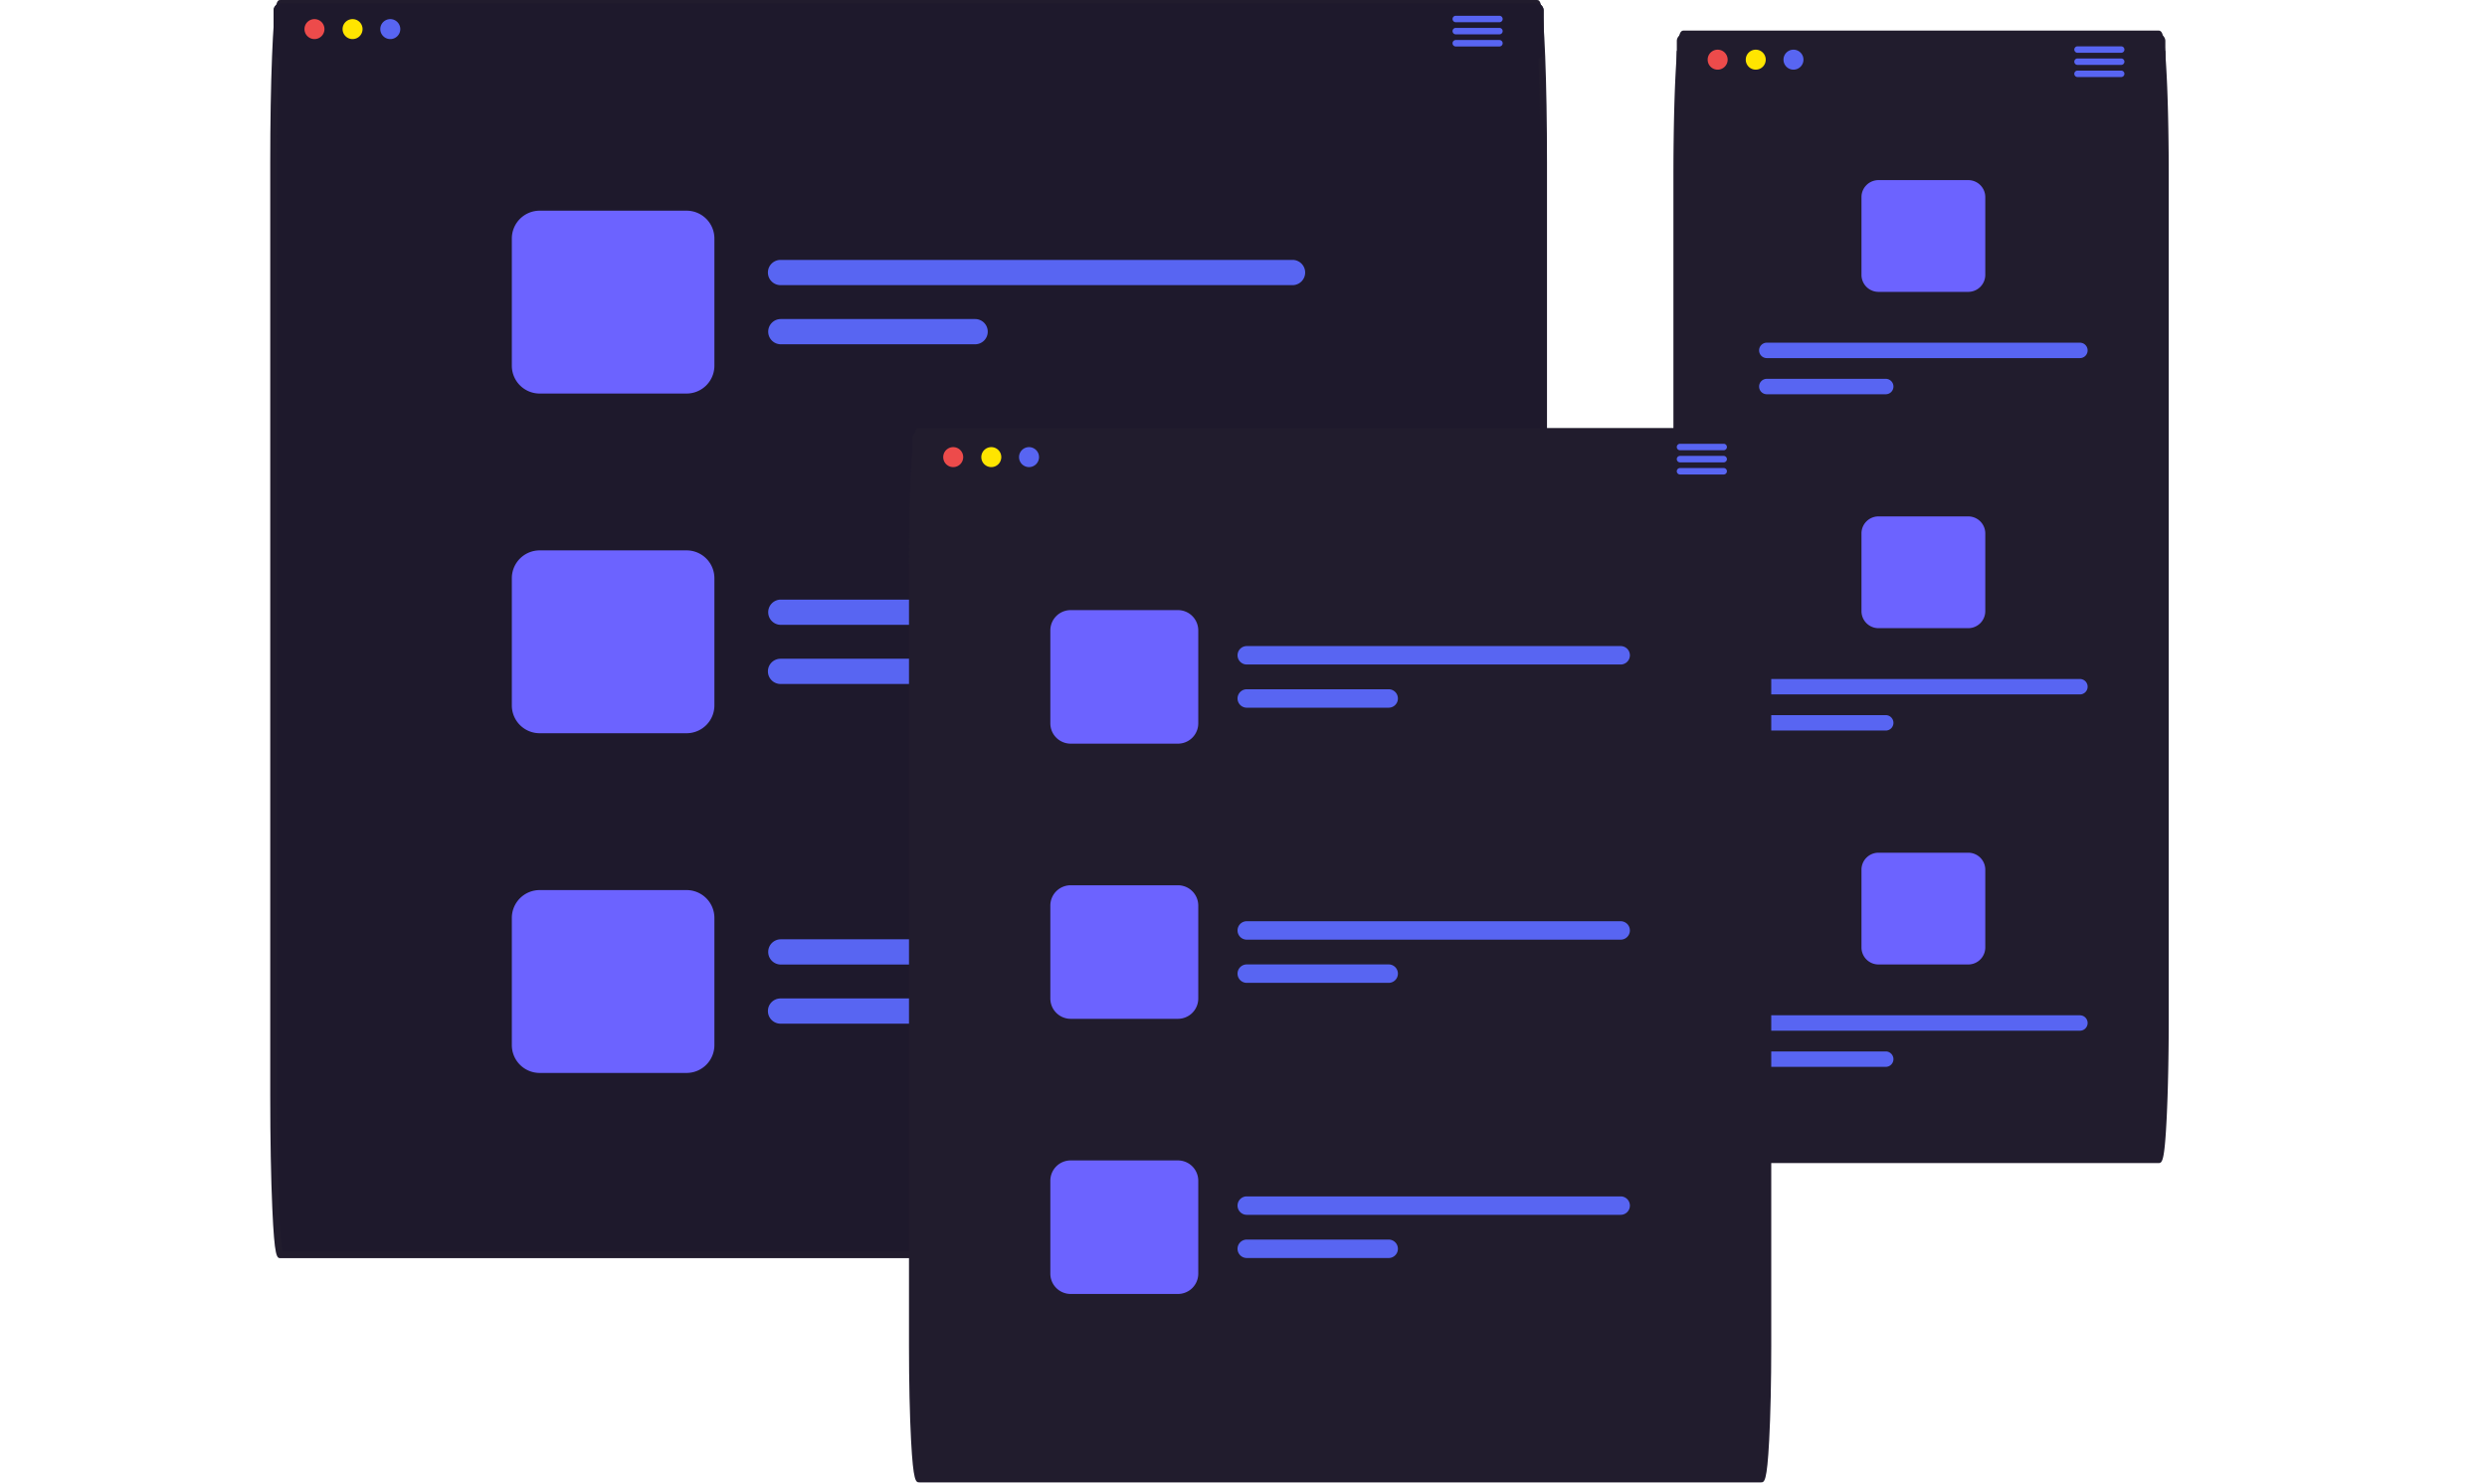 <svg xmlns="http://www.w3.org/2000/svg" width="732" height="437" fill="none" viewBox="0 0 732 437">
  <g clip-path="url(#clip0_311_61)">
    <path fill="#211C2D" d="M637.329 15h-143.79v9.25a2.04 2.04 0 00.461 1.3c-.29 7.23-.461 16.46-.461 26.49v247.3c0 23.18.93 42.04 2.071 42.04h139.649c1.141 0 2.07-18.86 2.07-42.04V52.04c0-10.03-.17-19.26-.46-26.49.3-.367.463-.826.46-1.3V15z"/>
    <path fill="#211C2D" d="M635.259 342.38h-139.65c-1.088 0-1.807 0-2.461-13.278-.393-7.969-.609-18.539-.609-29.762V52.04c0-9.694.164-19.116.461-26.53.186-4.452.4-8.018.634-10.6.459-5.056.896-5.91 1.975-5.91h139.65c1.08 0 1.517.854 1.976 5.91.235 2.592.448 6.158.633 10.598l.001.002c.297 7.406.46 16.828.46 26.53v247.3c0 11.224-.216 21.794-.608 29.762-.654 13.278-1.373 13.278-2.462 13.278zm-139.081-2h138.513c.724-2.733 1.638-17.57 1.638-41.04V52.04c0-9.675-.163-19.068-.459-26.448-.184-4.408-.395-7.942-.626-10.502a29.05 29.05 0 00-.562-4.09H496.187a29.05 29.05 0 00-.562 4.09c-.231 2.55-.442 6.084-.626 10.502-.296 7.386-.46 16.78-.46 26.448v247.3c0 23.469.915 38.307 1.639 41.04z"/>
    <path fill="#211C2D" d="M635.259 10H495.61a2.075 2.075 0 00-2.071 2.07v12.18a2.07 2.07 0 002.071 2.07h139.649a2.079 2.079 0 001.61-.77c.3-.367.463-.826.46-1.3V12.07a2.073 2.073 0 00-2.07-2.07z"/>
    <path fill="#ED4B4B" d="M505.559 20.505a2.94 2.94 0 100-5.88 2.94 2.94 0 000 5.88z"/>
    <path fill="#FFE500" d="M516.717 20.505a2.94 2.94 0 100-5.879 2.94 2.94 0 000 5.879z"/>
    <path fill="#5865F2" d="M527.875 20.505a2.94 2.94 0 100-5.88 2.94 2.94 0 000 5.88zM624.329 13.64h-12.85a.958.958 0 00-.95.95.804.804 0 00.1.41.946.946 0 00.85.54h12.85a.95.95 0 00.861-.54.908.908 0 00.089-.41.946.946 0 00-.586-.878.953.953 0 00-.364-.072zM624.329 17.21h-12.85a.95.95 0 100 1.9h12.85a.95.95 0 100-1.9zM624.329 20.78h-12.85a.95.95 0 100 1.9h12.85a.95.95 0 100-1.9z"/>
    <path fill="#6C63FF" d="M579.329 53.02h-26.44a5.003 5.003 0 00-5 5v22.9a5.008 5.008 0 005 5h26.44a5.013 5.013 0 005-5v-22.9a5.008 5.008 0 00-5-5z"/>
    <path fill="#5865F2" d="M612.179 100.88h-92.15a2.27 2.27 0 100 4.54h92.15a2.267 2.267 0 002.27-2.27 2.267 2.267 0 00-2.27-2.27zM555.029 111.52h-35a2.27 2.27 0 100 4.54h35a2.267 2.267 0 002.27-2.27 2.267 2.267 0 00-2.27-2.27z"/>
    <path fill="#6C63FF" d="M579.329 152.02h-26.44a4.999 4.999 0 00-5 5v22.9a5.009 5.009 0 005 5h26.44a5.013 5.013 0 005-5v-22.9a5.007 5.007 0 00-5-5z"/>
    <path fill="#5865F2" d="M612.179 199.88h-92.15a2.27 2.27 0 100 4.54h92.15a2.267 2.267 0 002.27-2.27 2.267 2.267 0 00-2.27-2.27zM555.029 210.52h-35a2.27 2.27 0 100 4.54h35a2.267 2.267 0 002.27-2.27 2.267 2.267 0 00-2.27-2.27z"/>
    <path fill="#6C63FF" d="M579.329 251.02h-26.44a4.999 4.999 0 00-5 5v22.9a5.009 5.009 0 005 5h26.44a5.013 5.013 0 005-5v-22.9a5.007 5.007 0 00-5-5z"/>
    <path fill="#5865F2" d="M612.179 298.88h-92.15a2.27 2.27 0 100 4.54h92.15a2.267 2.267 0 002.27-2.27 2.267 2.267 0 00-2.27-2.27zM555.029 309.52h-35a2.27 2.27 0 100 4.54h35a2.267 2.267 0 002.27-2.27 2.27 2.27 0 00-2.27-2.27z"/>
    <path fill="#1E192C" d="M454.329 3.07a2.073 2.073 0 00-2.07-2.07H82.609a2.074 2.074 0 00-2.07 2.07v12.18c-.002.507.188.996.53 1.37-.33 8.27-.53 19.17-.53 31.11v274.91c0 25.78.93 46.74 2.07 46.74h369.65c1.141 0 2.07-20.96 2.07-46.74V47.73c0-11.94-.199-22.84-.53-31.11.343-.374.532-.863.53-1.37V3.07z"/>
    <path fill="#211C2D" d="M452.259 370.38H82.609c-1.13 0-1.812 0-2.461-14.658-.393-8.855-.609-20.604-.609-33.082V47.73c0-11.507.189-22.57.531-31.15C80.728 0 81.476 0 82.61 0h369.649c1.133 0 1.882.003 2.54 16.58.342 8.572.53 19.635.53 31.15v274.91c0 12.479-.216 24.227-.608 33.082-.65 14.658-1.332 14.658-2.462 14.658zm-369.066-2h368.483c.818-3.135 1.653-20.74 1.653-45.74V47.73c0-11.49-.188-22.524-.529-31.07-.416-10.504-.903-13.7-1.135-14.66H83.205c-.233.96-.72 4.156-1.136 14.66-.342 8.554-.53 19.588-.53 31.07v274.91c0 25 .836 42.604 1.654 45.74z"/>
    <path fill="#1E192C" d="M452.259 1H82.609a2.074 2.074 0 00-2.07 2.07v12.18c-.002.507.188.996.53 1.37a2.05 2.05 0 001.54.7h369.65a2.055 2.055 0 001.54-.7c.343-.374.532-.863.53-1.37V3.07a2.073 2.073 0 00-2.07-2.07z"/>
    <path fill="#ED4B4B" d="M92.559 11.505a2.94 2.94 0 100-5.88 2.94 2.94 0 000 5.88z"/>
    <path fill="#FFE500" d="M103.717 11.505a2.94 2.94 0 100-5.879 2.94 2.94 0 000 5.879z"/>
    <path fill="#5865F2" d="M114.875 11.505a2.94 2.94 0 100-5.88 2.94 2.94 0 000 5.88zM441.329 4.64h-12.85a.95.95 0 100 1.9h12.85a.95.95 0 100-1.9zM441.329 8.21h-12.85a.95.95 0 100 1.9h12.85a.95.95 0 100-1.9zM441.329 11.78h-12.85a.95.95 0 100 1.9h12.85a.95.95 0 100-1.9z"/>
    <path fill="#6C63FF" d="M202.089 62.02h-43.26a8.192 8.192 0 00-8.179 8.18v37.47a8.187 8.187 0 008.179 8.18h43.26a8.192 8.192 0 008.18-8.18V70.2a8.189 8.189 0 00-8.18-8.18z"/>
    <path fill="#5865F2" d="M380.519 76.51h-150.78a3.715 3.715 0 100 7.43h150.78a3.716 3.716 0 000-7.43zM287.009 93.92h-57.27a3.716 3.716 0 000 7.43h57.27a3.711 3.711 0 003.715-3.715 3.714 3.714 0 00-3.715-3.715z"/>
    <path fill="#6C63FF" d="M202.089 162.02h-43.26a8.191 8.191 0 00-8.179 8.18v37.47a8.187 8.187 0 008.179 8.18h43.26a8.192 8.192 0 008.18-8.18V170.2a8.187 8.187 0 00-8.18-8.18z"/>
    <path fill="#5865F2" d="M380.519 176.51h-150.78a3.716 3.716 0 000 7.43h150.78a3.715 3.715 0 100-7.43zM287.009 193.92h-57.27a3.715 3.715 0 100 7.43h57.27a3.711 3.711 0 003.715-3.715 3.715 3.715 0 00-3.715-3.715z"/>
    <path fill="#6C63FF" d="M202.089 262.02h-43.26a8.191 8.191 0 00-8.179 8.18v37.47a8.187 8.187 0 008.179 8.18h43.26a8.192 8.192 0 008.18-8.18V270.2a8.187 8.187 0 00-8.18-8.18z"/>
    <path fill="#5865F2" d="M380.519 276.51h-150.78a3.716 3.716 0 000 7.43h150.78a3.715 3.715 0 100-7.43zM287.009 293.92h-57.27a3.715 3.715 0 100 7.43h57.27a3.711 3.711 0 003.715-3.715 3.715 3.715 0 00-3.715-3.715z"/>
    <path fill="#211C2D" d="M518.262 435.38H270.613c-1.141 0-2.07-17.55-2.07-39.123V166.123c0-21.574.929-39.124 2.07-39.124h247.649c1.142 0 2.071 17.55 2.071 39.124v230.134c0 21.573-.929 39.123-2.071 39.123z"/>
    <path fill="#211C2D" d="M518.262 436.38H270.613c-1.047 0-1.804 0-2.462-12.419-.392-7.415-.608-17.253-.608-27.705V166.123c0-10.451.216-20.29.608-27.705.658-12.419 1.415-12.419 2.462-12.419h247.649c1.048 0 1.805 0 2.462 12.419.393 7.415.609 17.254.609 27.705v230.133c0 10.452-.216 20.29-.609 27.705-.657 12.419-1.414 12.419-2.462 12.419zm-247.095-2h246.542c.718-2.591 1.624-16.394 1.624-38.124V166.123c0-21.73-.906-35.533-1.624-38.124H271.167c-.718 2.591-1.624 16.394-1.624 38.124v230.133c0 21.73.906 35.533 1.624 38.124z"/>
    <path fill="#211C2D" d="M518.262 143.32H270.613a2.075 2.075 0 01-2.07-2.071V129.07a2.075 2.075 0 012.07-2.071h247.649a2.076 2.076 0 012.071 2.071v12.179a2.076 2.076 0 01-2.071 2.071z"/>
    <path fill="#ED4B4B" d="M280.559 137.505a2.94 2.94 0 100-5.88 2.94 2.94 0 000 5.88z"/>
    <path fill="#FFE500" d="M291.717 137.505a2.94 2.94 0 100-5.879 2.94 2.94 0 000 5.879z"/>
    <path fill="#5865F2" d="M302.875 137.505a2.94 2.94 0 100-5.88 2.94 2.94 0 000 5.88zM507.33 132.542h-12.849a.951.951 0 010-1.903h12.849a.95.95 0 01.671 1.623.95.95 0 01-.671.28zM507.33 136.111h-12.849a.951.951 0 010-1.903h12.849a.955.955 0 01.952.951.952.952 0 01-.952.952zM507.33 139.68h-12.849a.951.951 0 010-1.903h12.849a.95.95 0 010 1.903z"/>
    <path fill="#6C63FF" d="M346.713 218.917H315.12a5.983 5.983 0 01-5.974-5.975v-27.363a5.978 5.978 0 015.974-5.975h31.593a5.983 5.983 0 015.975 5.975v27.363a5.983 5.983 0 01-5.975 5.975z"/>
    <path fill="#5865F2" d="M477.018 195.616H366.907a2.713 2.713 0 010-5.425h110.111c.719 0 1.409.286 1.918.794a2.716 2.716 0 010 3.836 2.713 2.713 0 01-1.918.795zM408.729 208.33h-41.822a2.713 2.713 0 010-5.425h41.822a2.708 2.708 0 012.511 1.673 2.728 2.728 0 010 2.079 2.714 2.714 0 01-2.511 1.673z"/>
    <path fill="#6C63FF" d="M346.713 299.917H315.12a5.983 5.983 0 01-5.974-5.975v-27.363a5.978 5.978 0 015.974-5.975h31.593a5.983 5.983 0 015.975 5.975v27.363a5.983 5.983 0 01-5.975 5.975z"/>
    <path fill="#5865F2" d="M477.018 276.616H366.907a2.713 2.713 0 010-5.425h110.111c.719 0 1.409.286 1.918.794a2.716 2.716 0 010 3.836 2.713 2.713 0 01-1.918.795zM408.729 289.33h-41.822a2.713 2.713 0 010-5.425h41.822a2.708 2.708 0 012.511 1.673 2.728 2.728 0 010 2.079 2.714 2.714 0 01-2.511 1.673z"/>
    <path fill="#6C63FF" d="M346.713 380.917H315.12a5.983 5.983 0 01-5.974-5.975v-27.363a5.978 5.978 0 015.974-5.975h31.593a5.983 5.983 0 015.975 5.975v27.363a5.983 5.983 0 01-5.975 5.975z"/>
    <path fill="#5865F2" d="M477.018 357.616H366.907a2.713 2.713 0 010-5.425h110.111c.719 0 1.409.286 1.918.794a2.716 2.716 0 010 3.836 2.713 2.713 0 01-1.918.795zM408.729 370.33h-41.822a2.713 2.713 0 010-5.425h41.822a2.708 2.708 0 012.511 1.673 2.728 2.728 0 010 2.079 2.714 2.714 0 01-2.511 1.673z"/>
  </g>
  <defs>
    <clipPath id="clip0_311_61">
      <path fill="#fff" d="M0 0h731.662v436.38H0z"/>
    </clipPath>
  </defs>
</svg>
